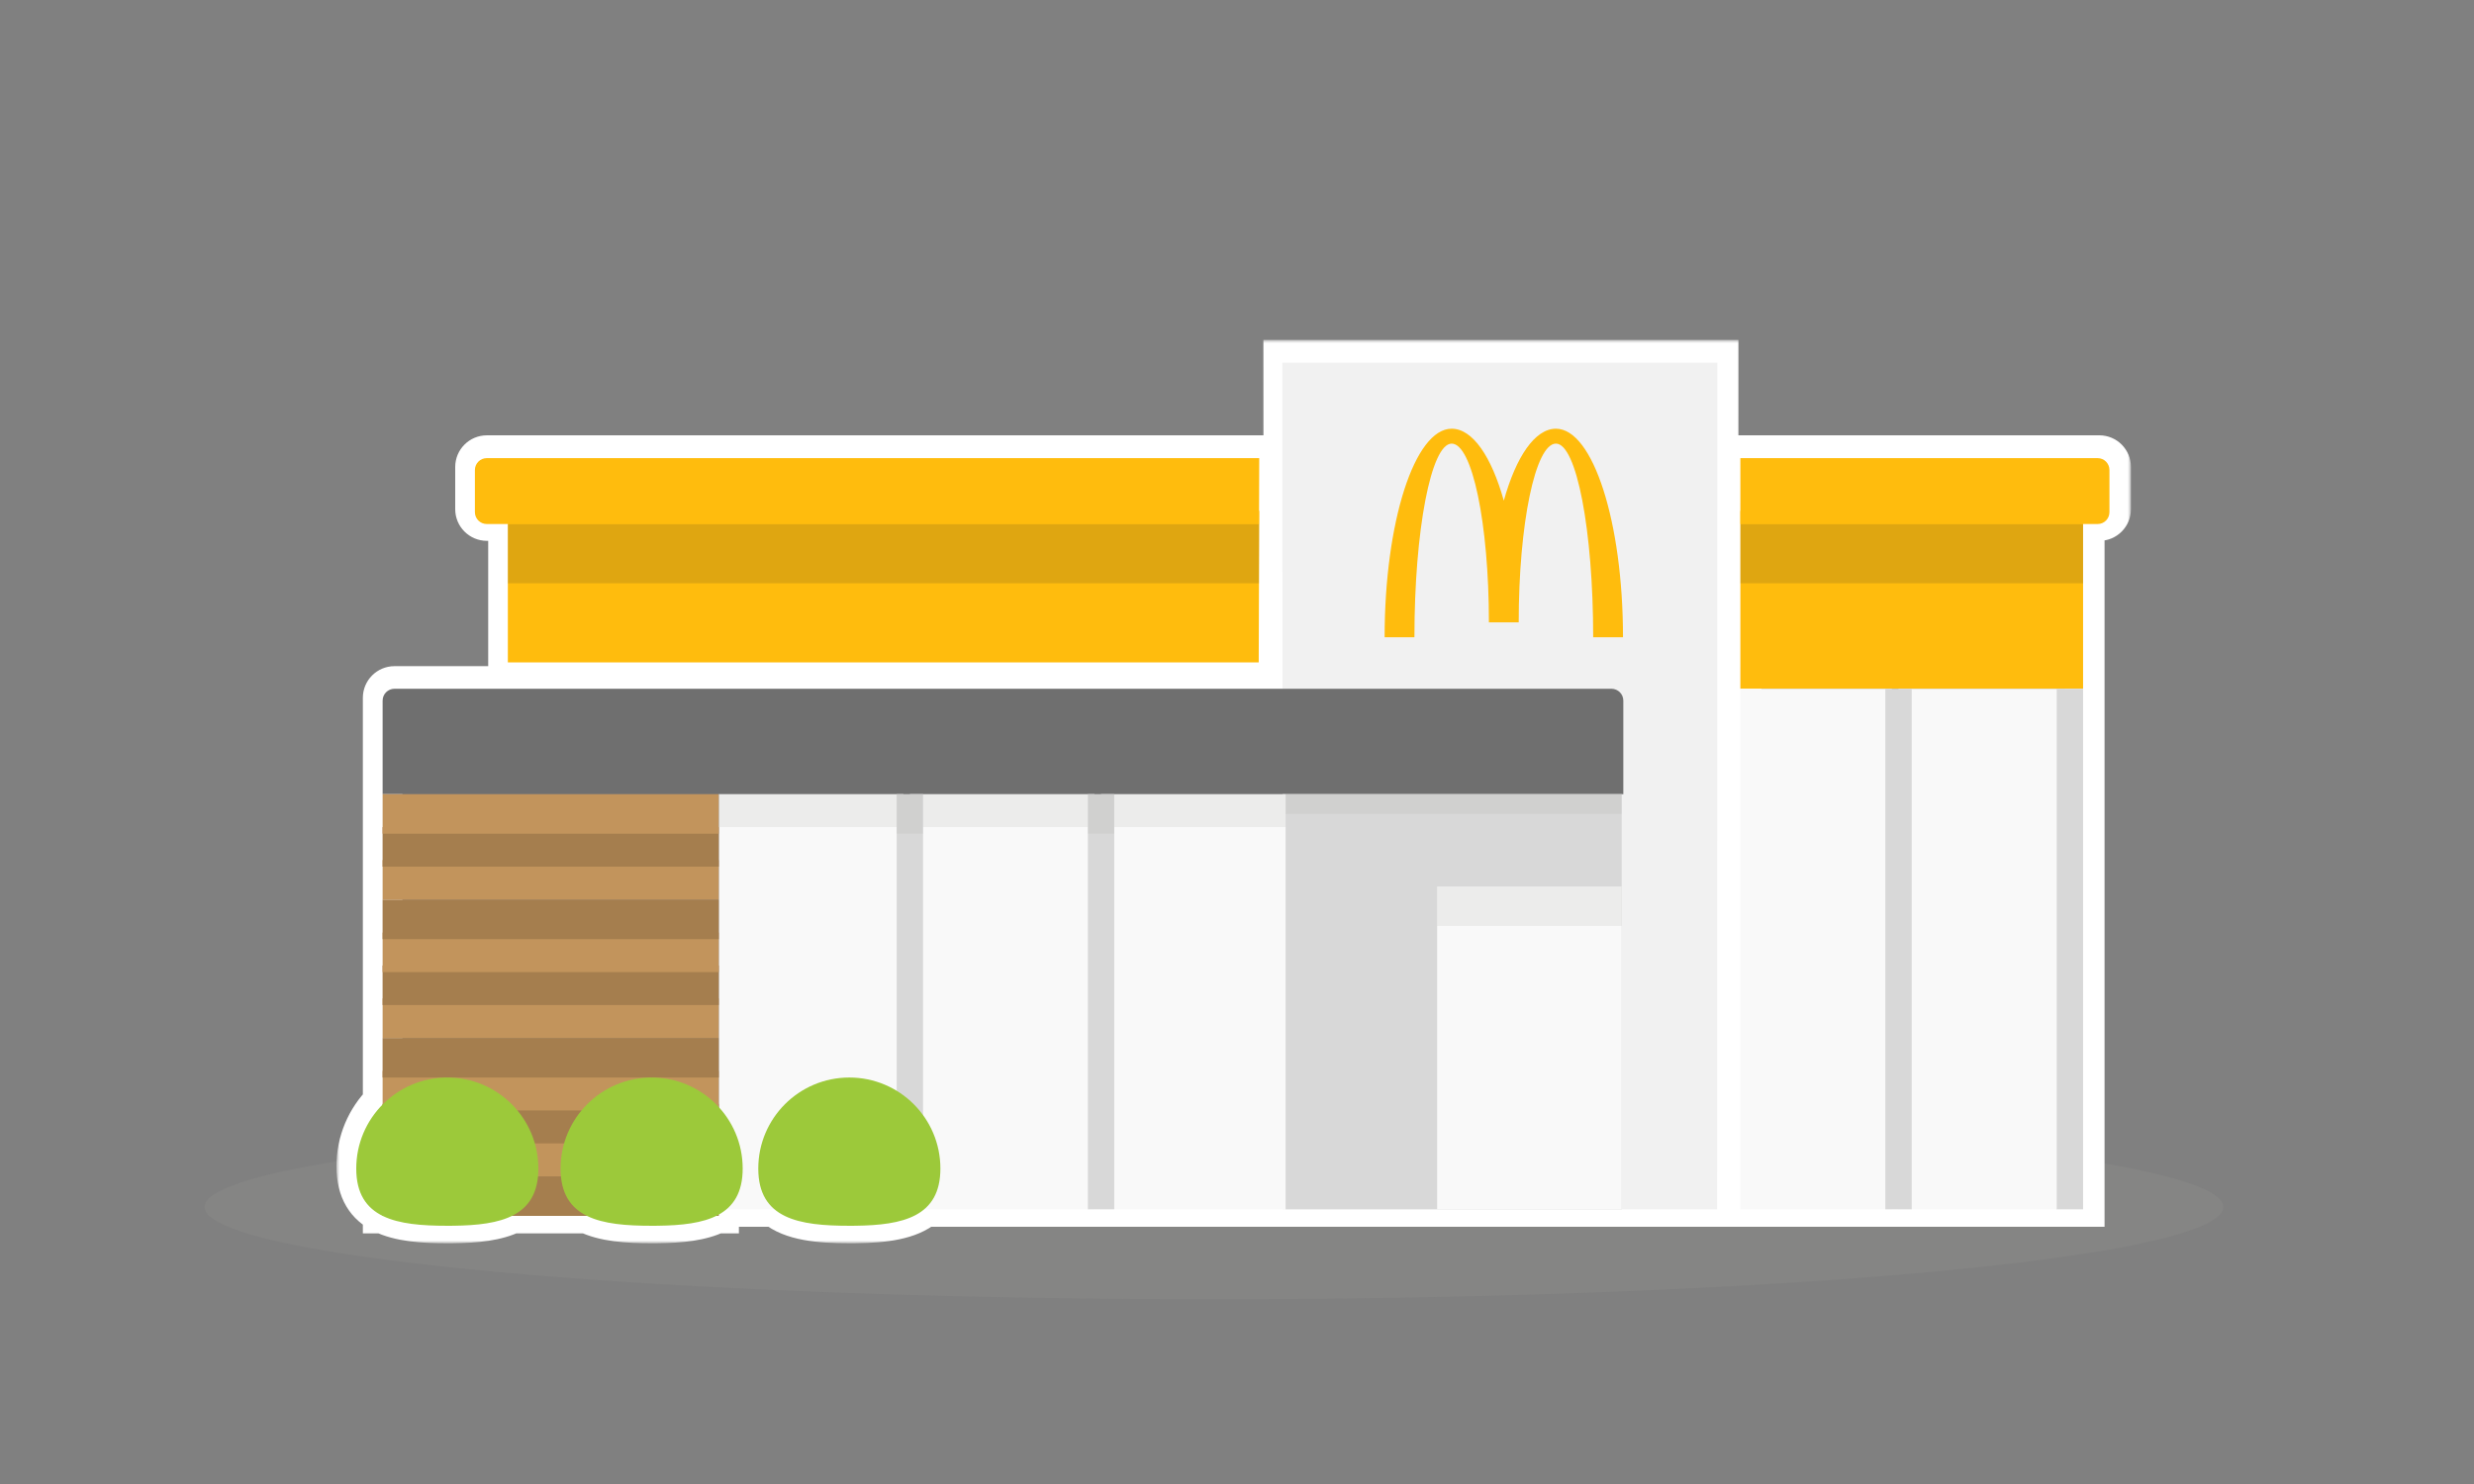 <svg width="375" height="225" viewBox="0 0 375 225" fill="none" xmlns="http://www.w3.org/2000/svg">
<rect x="0" y="0" width="375" height="225" fill="#808080" stroke="none"/>
<ellipse cx="184" cy="183" rx="153" ry="14" fill="#A0A09F" fill-opacity="0.15"/>
<mask id="path-2-outside-1_17_28632" maskUnits="userSpaceOnUse" x="51" y="51.525" width="272" height="137" fill="black">
<rect fill="white" x="51" y="51.525" width="272" height="137"/>
<path d="M260.475 183H195V183.001H140.173C137.842 184.961 134.061 185.441 129.736 185.495L128.815 185.501C124.109 185.501 119.954 185.099 117.459 183.001H110.173C109.815 183.302 109.423 183.566 109 183.801V184.001H108.616C106.316 185.133 103.201 185.451 99.736 185.495L98.815 185.501C94.982 185.501 91.513 185.234 89.01 184.001H77.616C75.316 185.133 72.201 185.451 68.736 185.495L67.815 185.501C63.982 185.501 60.513 185.234 58.01 184.001H58V183.995C55.528 182.774 54 180.607 54 176.816C54 173.025 55.528 169.591 58 167.095V105.801C58 104.807 58.806 104.001 59.8 104.001H194.528L194.502 54.525H260.502L260.475 183ZM318.213 69.002C319.2 69.002 320 69.808 320 70.802V77.2C320 78.194 319.2 79.001 318.213 79.001L316 79V183.001H264V104.001L264.003 88.001H264L264.002 79.001H264.005V78.999H264L264.002 69.001L318.213 69.002ZM190.974 77.001H191L190.993 79.001H191L190.97 88.001H190.965L190.926 100.001H77V79L73.801 79.001C72.806 79.001 72 78.194 72 77.2V70.802C72 69.808 72.806 69.002 73.801 69.002L191 69.001L190.974 77.001Z"/>
</mask>
<path d="M260.475 183V186H263.474L263.475 183.001L260.475 183ZM195 183V180H192V183H195ZM195 183.001V186.001H198V183.001H195ZM140.173 183.001V180.001H139.079L138.242 180.705L140.173 183.001ZM129.736 185.495L129.755 188.495L129.765 188.495L129.774 188.495L129.736 185.495ZM128.815 185.501L128.815 188.501H128.825L128.835 188.501L128.815 185.501ZM117.459 183.001L119.39 180.705L118.553 180.001H117.459V183.001ZM110.173 183.001V180.001H109.079L108.242 180.705L110.173 183.001ZM109 183.801L107.543 181.178L106 182.036V183.801H109ZM109 184.001V187.001H112V184.001H109ZM108.616 184.001V181.001H107.918L107.292 181.309L108.616 184.001ZM99.736 185.495L99.755 188.495L99.765 188.495L99.774 188.495L99.736 185.495ZM98.815 185.501L98.815 188.501H98.825L98.835 188.501L98.815 185.501ZM89.01 184.001L90.335 181.31L89.709 181.001H89.01V184.001ZM77.616 184.001V181.001H76.918L76.292 181.309L77.616 184.001ZM68.736 185.495L68.755 188.495L68.765 188.495L68.774 188.495L68.736 185.495ZM67.815 185.501L67.815 188.501H67.825L67.835 188.501L67.815 185.501ZM58.01 184.001L59.335 181.31L58.709 181.001H58.01V184.001ZM58 184.001H55V187.001H58V184.001ZM58 183.995H61V182.131L59.329 181.306L58 183.995ZM54 176.816H51V176.816L54 176.816ZM58 167.095L60.132 169.206L61 168.329V167.095H58ZM59.8 104.001V101.001H59.8L59.8 104.001ZM194.528 104.001V107.001H197.53L197.528 103.999L194.528 104.001ZM194.502 54.525V51.525H191.5L191.502 54.527L194.502 54.525ZM260.502 54.525L263.502 54.526L263.503 51.525H260.502V54.525ZM318.213 69.002L318.214 66.002H318.213L318.213 69.002ZM318.213 79.001L318.212 82.001H318.214L318.213 79.001ZM316 79L316.001 76L313 75.999V79H316ZM316 183.001V186.001H319V183.001H316ZM264 183.001H261V186.001H264V183.001ZM264 104.001L261 104V104.001H264ZM264.003 88.001L267.003 88.001L267.003 85.001H264.003V88.001ZM264 88.001L261 88L260.999 91.001H264V88.001ZM264.002 79.001V76.001H261.003L261.002 79L264.002 79.001ZM264.005 79.001V82.001H267.005V79.001H264.005ZM264.005 78.999H267.005V75.999H264.005V78.999ZM264 78.999L261 78.998L260.999 81.999H264V78.999ZM264.002 69.001L264.002 66.001L261.003 66.001L261.002 69L264.002 69.001ZM190.974 77.001L187.974 76.991L187.964 80.001H190.974V77.001ZM191 77.001L194 77.011L194.01 74.001H191V77.001ZM190.993 79.001L187.993 78.991L187.983 82.001H190.993V79.001ZM191 79.001L194 79.011L194.01 76.001H191V79.001ZM190.97 88.001V91.001H193.96L193.97 88.011L190.97 88.001ZM190.965 88.001V85.001H187.975L187.965 87.991L190.965 88.001ZM190.926 100.001V103.001H193.916L193.926 100.011L190.926 100.001ZM77 100.001H74V103.001H77V100.001ZM77 79H80V75.999L76.999 76L77 79ZM73.801 79.001V82.001H73.802L73.801 79.001ZM73.801 69.002V72.002H73.801L73.801 69.002ZM191 69.001L194 69.011L194.01 66.001L191 66.001L191 69.001ZM260.475 183V180H195V183V186H260.475V183ZM195 183H192V183.001H195H198V183H195ZM195 183.001V180.001H140.173V183.001V186.001H195V183.001ZM140.173 183.001L138.242 180.705C137.592 181.251 136.591 181.712 135.088 182.026C133.59 182.34 131.787 182.469 129.699 182.495L129.736 185.495L129.774 188.495C132.011 188.467 134.261 188.329 136.317 187.899C138.368 187.47 140.423 186.71 142.104 185.297L140.173 183.001ZM129.736 185.495L129.717 182.495L128.796 182.501L128.815 185.501L128.835 188.501L129.755 188.495L129.736 185.495ZM128.815 185.501L128.815 182.501C126.518 182.501 124.523 182.4 122.86 182.089C121.187 181.776 120.088 181.292 119.39 180.705L117.459 183.001L115.528 185.297C117.325 186.808 119.551 187.574 121.756 187.986C123.971 188.401 126.406 188.501 128.815 188.501L128.815 185.501ZM117.459 183.001V180.001H110.173V183.001V186.001H117.459V183.001ZM110.173 183.001L108.242 180.705C108.05 180.867 107.82 181.024 107.543 181.178L109 183.801L110.457 186.423C111.025 186.107 111.581 185.737 112.104 185.297L110.173 183.001ZM109 183.801H106V184.001H109H112V183.801H109ZM109 184.001V181.001H108.616V184.001V187.001H109V184.001ZM108.616 184.001L107.292 181.309C105.645 182.119 103.13 182.452 99.698 182.495L99.736 185.495L99.774 188.495C103.273 188.451 106.986 188.146 109.94 186.693L108.616 184.001ZM99.736 185.495L99.717 182.495L98.796 182.501L98.815 185.501L98.835 188.501L99.755 188.495L99.736 185.495ZM98.815 185.501L98.815 182.501C94.964 182.501 92.145 182.201 90.335 181.31L89.01 184.001L87.684 186.692C90.881 188.267 94.999 188.501 98.815 188.501L98.815 185.501ZM89.01 184.001V181.001H77.616V184.001V187.001H89.01V184.001ZM77.616 184.001L76.292 181.309C74.645 182.119 72.13 182.452 68.698 182.495L68.736 185.495L68.774 188.495C72.272 188.451 75.986 188.146 78.94 186.693L77.616 184.001ZM68.736 185.495L68.717 182.495L67.796 182.501L67.815 185.501L67.835 188.501L68.755 188.495L68.736 185.495ZM67.815 185.501L67.815 182.501C63.964 182.501 61.145 182.201 59.335 181.31L58.01 184.001L56.684 186.692C59.881 188.267 63.999 188.501 67.815 188.501L67.815 185.501ZM58.01 184.001V181.001H58V184.001V187.001H58.01V184.001ZM58 184.001H61V183.995H58H55V184.001H58ZM58 183.995L59.329 181.306C58.522 180.907 58.001 180.428 57.655 179.842C57.299 179.24 57 178.309 57 176.816L54 176.816L51 176.816C51 179.114 51.465 181.162 52.491 182.897C53.526 184.647 55.005 185.862 56.671 186.685L58 183.995ZM54 176.816H57C57 173.848 58.192 171.164 60.132 169.206L58 167.095L55.868 164.984C52.862 168.019 51 172.203 51 176.816H54ZM58 167.095H61V105.801H58H55V167.095H58ZM58 105.801H61C61 106.464 60.462 107.001 59.8 107.001L59.8 104.001L59.8 101.001C57.149 101.001 55 103.15 55 105.801H58ZM59.8 104.001V107.001H194.528V104.001V101.001H59.8V104.001ZM194.528 104.001L197.528 103.999L197.502 54.524L194.502 54.525L191.502 54.527L191.528 104.003L194.528 104.001ZM194.502 54.525V57.525H260.502V54.525V51.525H194.502V54.525ZM260.502 54.525L257.502 54.525L257.475 182.999L260.475 183L263.475 183.001L263.502 54.526L260.502 54.525ZM318.213 69.002L318.212 72.002C317.523 72.002 317 71.445 317 70.802H320H323C323 68.171 320.876 66.003 318.214 66.002L318.213 69.002ZM320 70.802H317V77.2H320H323V70.802H320ZM320 77.2H317C317 76.559 317.521 76.001 318.212 76.001L318.213 79.001L318.214 82.001C320.879 82 323 79.829 323 77.2H320ZM318.213 79.001L318.214 76.001L316.001 76L316 79L315.999 82L318.212 82.001L318.213 79.001ZM316 79H313V183.001H316H319V79H316ZM316 183.001V180.001H264V183.001V186.001H316V183.001ZM264 183.001H267V104.001H264H261V183.001H264ZM264 104.001L267 104.002L267.003 88.001L264.003 88.001L261.003 88L261 104L264 104.001ZM264.003 88.001V85.001H264V88.001V91.001H264.003V88.001ZM264 88.001L267 88.002L267.002 79.002L264.002 79.001L261.002 79L261 88L264 88.001ZM264.002 79.001V82.001H264.005V79.001V76.001H264.002V79.001ZM264.005 79.001H267.005V78.999H264.005H261.005V79.001H264.005ZM264.005 78.999V75.999H264V78.999V81.999H264.005V78.999ZM264 78.999L267 79L267.002 69.002L264.002 69.001L261.002 69L261 78.998L264 78.999ZM264.002 69.001L264.002 72.001L318.213 72.002L318.213 69.002L318.213 66.002L264.002 66.001L264.002 69.001ZM190.974 77.001V80.001H191V77.001V74.001H190.974V77.001ZM191 77.001L188 76.991L187.993 78.991L190.993 79.001L193.993 79.011L194 77.011L191 77.001ZM190.993 79.001V82.001H191V79.001V76.001H190.993V79.001ZM191 79.001L188 78.991L187.97 87.991L190.97 88.001L193.97 88.011L194 79.011L191 79.001ZM190.97 88.001V85.001H190.965V88.001V91.001H190.97V88.001ZM190.965 88.001L187.965 87.991L187.926 99.991L190.926 100.001L193.926 100.011L193.965 88.011L190.965 88.001ZM190.926 100.001V97.001H77V100.001V103.001H190.926V100.001ZM77 100.001H80V79H77H74V100.001H77ZM77 79L76.999 76L73.8 76.001L73.801 79.001L73.802 82.001L77.001 82L77 79ZM73.801 79.001V76.001C74.464 76.001 75 76.538 75 77.2H72H69C69 79.851 71.149 82.001 73.801 82.001V79.001ZM72 77.2H75V70.802H72H69V77.2H72ZM72 70.802H75C75 71.466 74.462 72.002 73.801 72.002V69.002V66.002C71.151 66.002 69 68.149 69 70.802H72ZM73.801 69.002L73.801 72.002L191 72.001L191 69.001L191 66.001L73.801 66.002L73.801 69.002ZM191 69.001L188 68.991L187.974 76.991L190.974 77.001L193.974 77.011L194 69.011L191 69.001Z" fill="white" mask="url(#path-2-outside-1_17_28632)"/>
<path d="M315.746 77.453V104.427H263.797L263.802 77.453H315.746Z" fill="#FFBC0D"/>
<path d="M190.792 100.431H76.977V77.453H190.866L190.792 100.431Z" fill="#FFBC0D"/>
<path d="M190.866 79.451L190.836 88.442H76.977V79.451H190.866Z" fill="#292929" fill-opacity="0.15"/>
<path d="M315.746 79.451V88.442H263.797L263.799 79.451H315.746Z" fill="#292929" fill-opacity="0.15"/>
<path d="M263.797 104.428H286.775V183.351H263.797V104.428Z" fill="#F9F9F9"/>
<path d="M287.77 104.428H315.742V183.351H287.77V104.428Z" fill="#F9F9F9"/>
<path d="M190.869 69.461L190.836 79.45L73.783 79.451C72.79 79.451 71.984 78.646 71.984 77.653V71.26C71.984 70.267 72.79 69.462 73.783 69.462L190.869 69.461Z" fill="#FFBC0D"/>
<path d="M317.957 69.462C318.943 69.462 319.742 70.267 319.742 71.26V77.653C319.742 78.646 318.943 79.451 317.957 79.451L263.797 79.45L263.799 69.461L317.957 69.462Z" fill="#FFBC0D"/>
<path d="M260.303 55L260.276 183.35H194.436L194.367 55L260.303 55Z" fill="#F1F1F1"/>
<path d="M59.794 104.428H244.258C245.251 104.428 246.056 105.233 246.056 106.226V120.412H57.996V106.226C57.996 105.233 58.801 104.428 59.794 104.428Z" fill="#6F6F6F"/>
<path d="M194.863 120.41H245.814V183.349H194.863V120.41Z" fill="#D8D8D8"/>
<path d="M108.949 120.41H136.922V183.349H108.949V120.41Z" fill="#F9F9F9"/>
<path d="M137.918 120.41H165.891V183.349H137.918V120.41Z" fill="#F9F9F9"/>
<path d="M166.891 120.41H194.863V183.349H166.891V120.41Z" fill="#F9F9F9"/>
<path d="M217.84 134.398H245.813V183.351H217.84V134.398Z" fill="#F9F9F9"/>
<path d="M57.996 178.355H108.947V184.35H57.996V178.355Z" fill="#C2945C"/>
<path d="M57.996 178.355H108.947V184.35H57.996V178.355Z" fill="black" fill-opacity="0.15"/>
<path d="M57.996 172.361H108.947V178.356H57.996V172.361Z" fill="#C2945C"/>
<path d="M57.996 167.367H108.947V173.361H57.996V167.367Z" fill="#C2945C"/>
<path d="M57.996 167.367H108.947V173.361H57.996V167.367Z" fill="black" fill-opacity="0.15"/>
<path d="M57.996 162.369H108.947V168.363H57.996V162.369Z" fill="#C2945C"/>
<path d="M57.996 157.375H108.947V163.369H57.996V157.375Z" fill="#C2945C"/>
<path d="M57.996 157.375H108.947V163.369H57.996V157.375Z" fill="black" fill-opacity="0.15"/>
<path d="M57.996 151.381H108.947V157.375H57.996V151.381Z" fill="#C2945C"/>
<path d="M57.996 146.387H108.947V152.381H57.996V146.387Z" fill="#C2945C"/>
<path d="M57.996 146.387H108.947V152.381H57.996V146.387Z" fill="black" fill-opacity="0.15"/>
<path d="M57.996 141.393H108.947V147.387H57.996V141.393Z" fill="#C2945C"/>
<path d="M57.996 136.396H108.947V142.391H57.996V136.396Z" fill="#C2945C"/>
<path d="M57.996 136.396H108.947V142.391H57.996V136.396Z" fill="black" fill-opacity="0.15"/>
<path d="M57.996 130.402H108.947V136.397H57.996V130.402Z" fill="#C2945C"/>
<path d="M57.996 125.406H108.947V131.4H57.996V125.406Z" fill="#C2945C"/>
<path d="M57.996 125.406H108.947V131.4H57.996V125.406Z" fill="black" fill-opacity="0.15"/>
<path d="M57.996 120.41H108.947V126.404H57.996V120.41Z" fill="#C2945C"/>
<path d="M135.918 120.41H139.914V183.349H135.918V120.41Z" fill="#D8D8D8"/>
<path d="M285.773 104.428H289.77V183.351H285.773V104.428Z" fill="#D8D8D8"/>
<path d="M311.75 104.428H315.746V183.351H311.75V104.428Z" fill="#D8D8D8"/>
<path d="M164.895 120.41H168.891V183.349H164.895V120.41Z" fill="#D8D8D8"/>
<path d="M217.84 134.398H245.813V140.393H217.84V134.398Z" fill="#A0A09F" fill-opacity="0.15"/>
<path d="M194.863 120.41H245.814V123.407H194.863V120.41Z" fill="#A0A09F" fill-opacity="0.15"/>
<path d="M164.895 120.41H168.891V126.404H164.895V120.41Z" fill="#A0A09F" fill-opacity="0.15"/>
<path d="M135.918 120.41H139.914V126.404H135.918V120.41Z" fill="#A0A09F" fill-opacity="0.15"/>
<path d="M108.949 120.41H135.923V125.405H108.949V120.41Z" fill="#A0A09F" fill-opacity="0.15"/>
<path d="M139.918 120.41H164.894V125.405H139.918V120.41Z" fill="#A0A09F" fill-opacity="0.15"/>
<path d="M168.887 120.41H194.861V125.405H168.887V120.41Z" fill="#A0A09F" fill-opacity="0.15"/>
<path fill-rule="evenodd" clip-rule="evenodd" d="M235.845 67.259C238.963 67.259 241.489 80.403 241.489 96.616H246.007C246.007 79.154 241.457 65 235.845 65C232.652 65 229.803 69.255 227.941 75.906C226.079 69.255 223.23 65 220.037 65C214.427 65 209.875 79.154 209.875 96.616H214.393C214.393 80.403 216.921 67.259 220.037 67.259C223.155 67.259 225.683 79.391 225.683 94.357H230.2C230.2 79.391 232.727 67.259 235.845 67.259Z" fill="#FFBC0D"/>
<path d="M67.802 185.849L68.722 185.844C75.916 185.753 81.605 184.487 81.605 177.173C81.605 169.551 75.425 163.371 67.802 163.371C60.179 163.371 54 169.551 54 177.173C54 184.796 60.179 185.849 67.802 185.849Z" fill="#9CC93A"/>
<path d="M98.771 185.849L99.691 185.844C106.885 185.753 112.573 184.487 112.573 177.173C112.573 169.551 106.394 163.371 98.771 163.371C91.148 163.371 84.969 169.551 84.969 177.173C84.969 184.796 91.148 185.849 98.771 185.849Z" fill="#9CC93A"/>
<path d="M128.74 185.849L129.66 185.844C136.854 185.753 142.542 184.487 142.542 177.173C142.542 169.551 136.363 163.371 128.74 163.371C121.117 163.371 114.938 169.551 114.938 177.173C114.938 184.796 121.117 185.849 128.74 185.849Z" fill="#9CC93A"/>
</svg>
